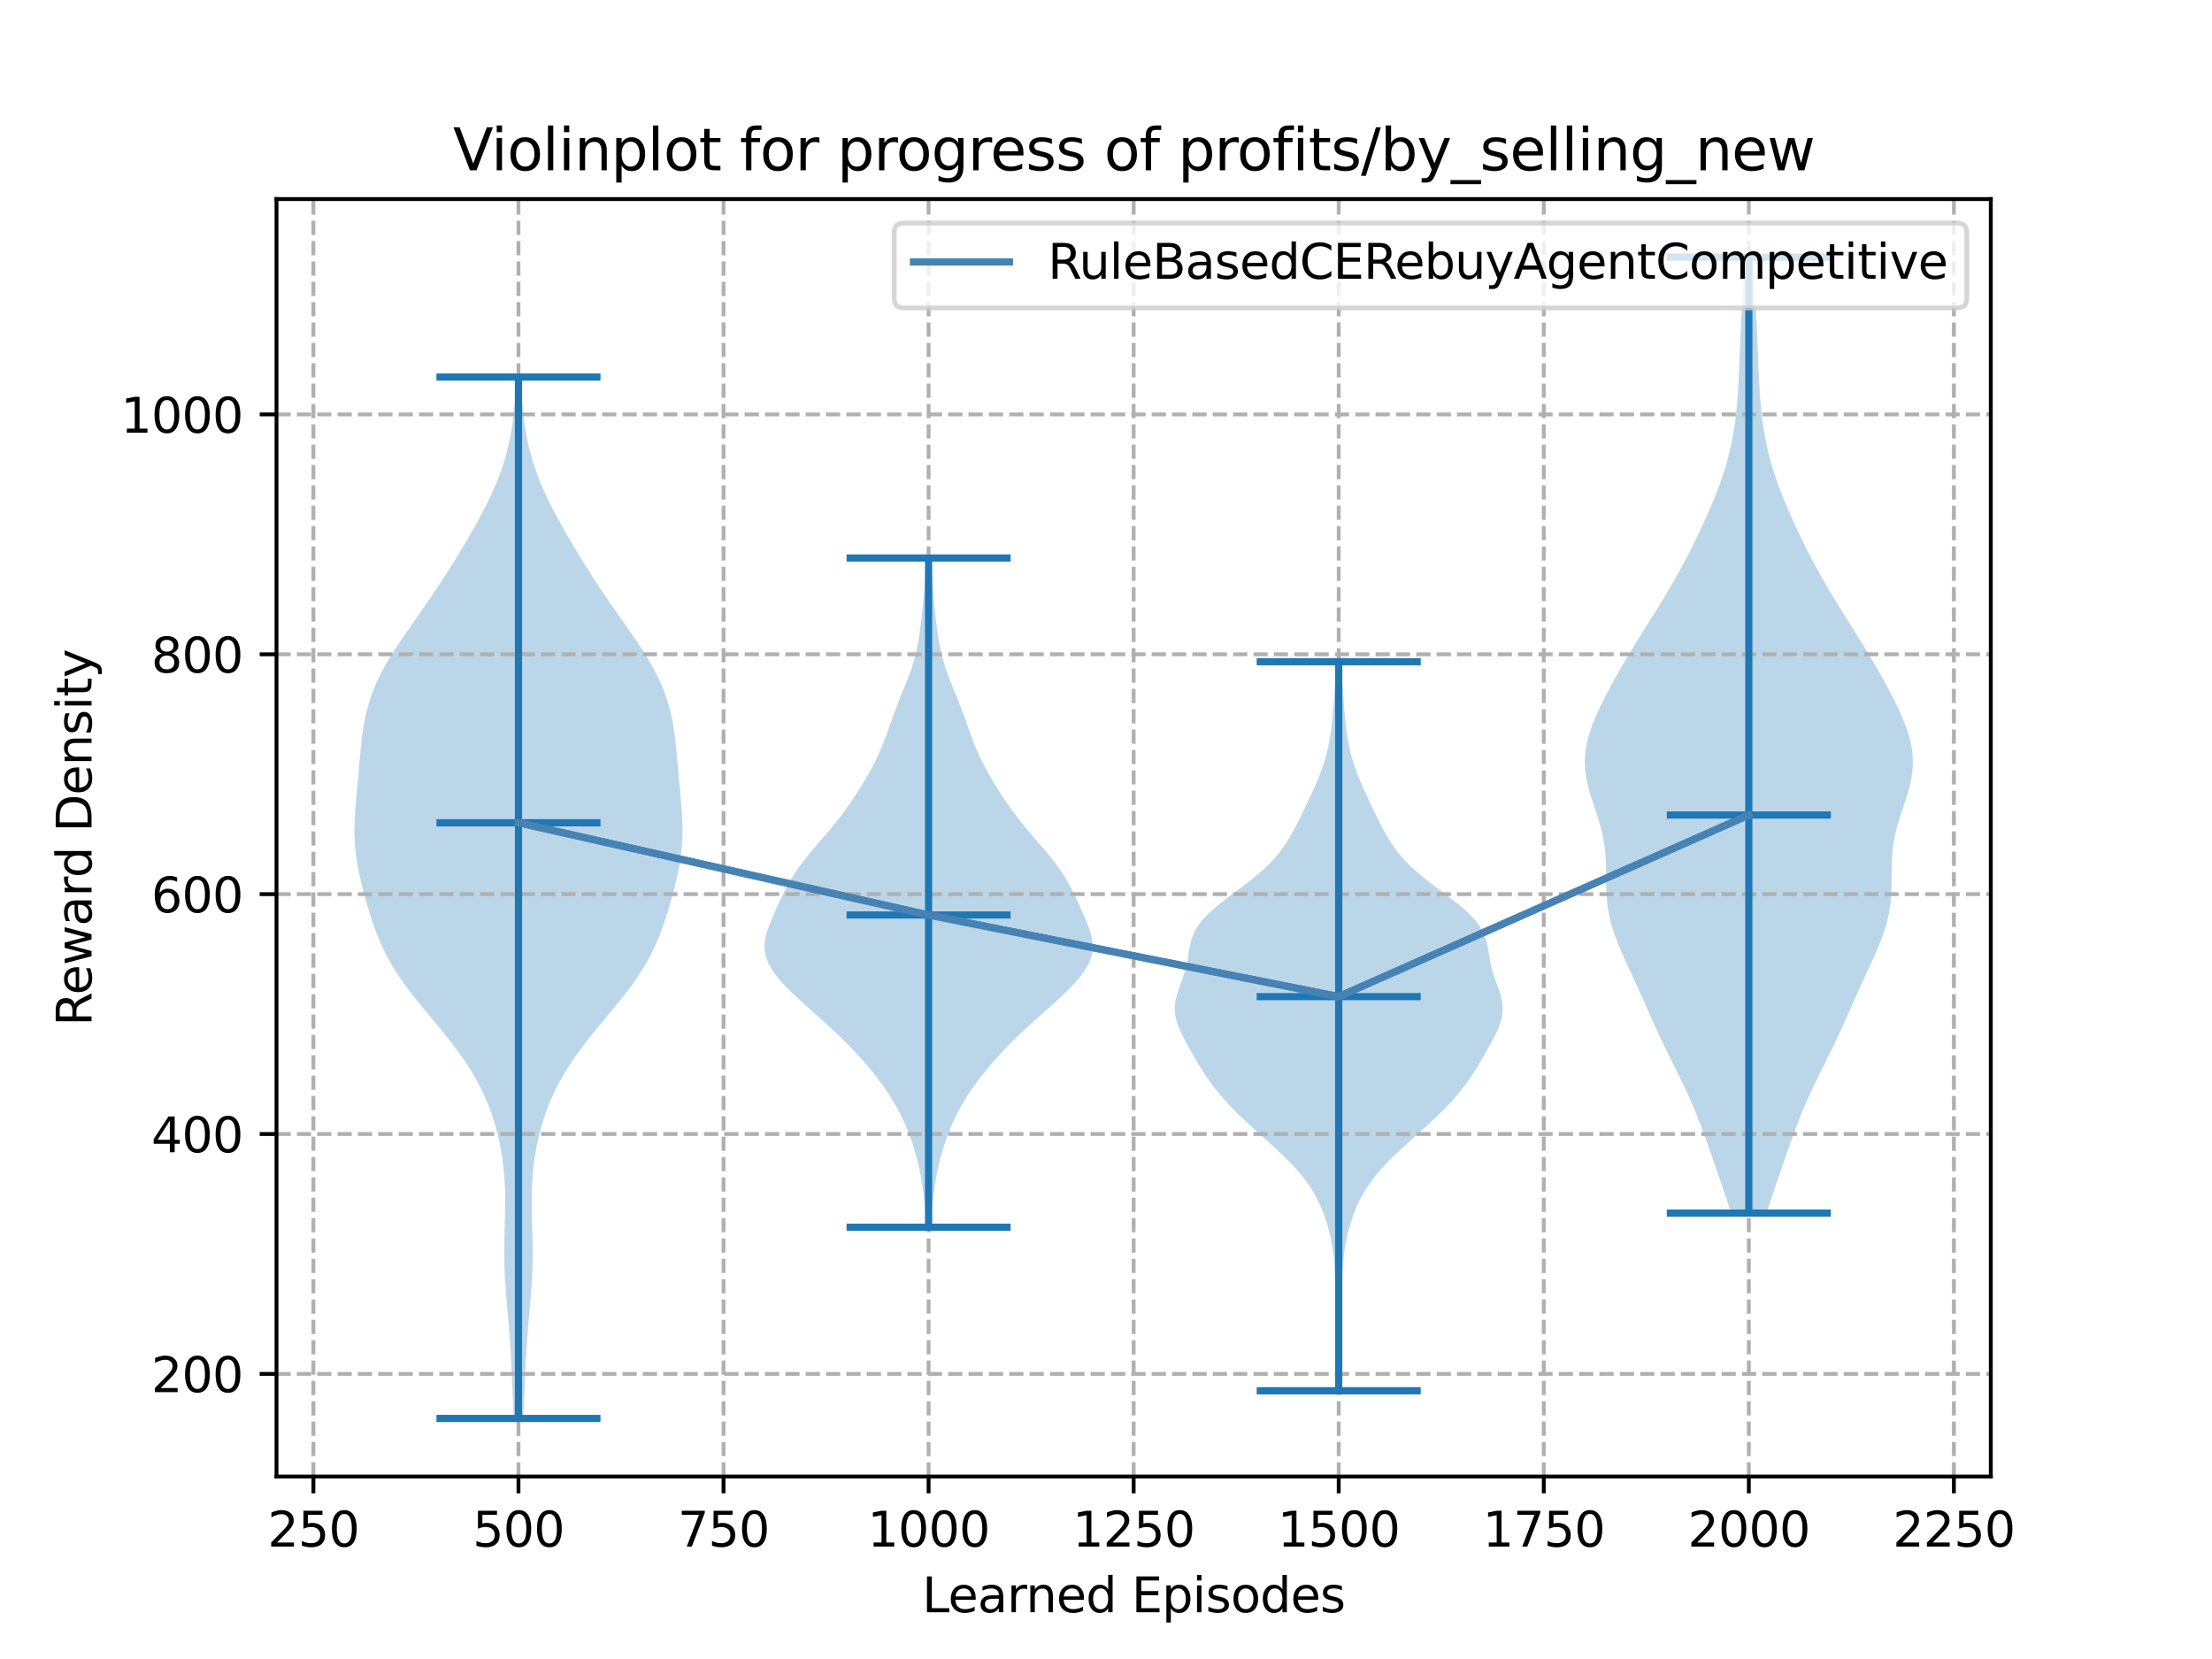 <?xml version="1.0" encoding="utf-8" standalone="no"?>
<!DOCTYPE svg PUBLIC "-//W3C//DTD SVG 1.1//EN"
  "http://www.w3.org/Graphics/SVG/1.1/DTD/svg11.dtd">
<svg xmlns:xlink="http://www.w3.org/1999/xlink" width="460.8pt" height="345.6pt" viewBox="0 0 460.8 345.6" xmlns="http://www.w3.org/2000/svg" version="1.1">
 <defs>
  <style type="text/css">*{stroke-linejoin: round; stroke-linecap: butt}</style>
 </defs>
 <g id="figure_1">
  <g id="patch_1">
   <path d="M 0 345.6 
L 460.8 345.6 
L 460.8 0 
L 0 0 
z
" style="fill: #ffffff"/>
  </g>
  <g id="axes_1">
   <g id="patch_2">
    <path d="M 57.6 307.584 
L 414.72 307.584 
L 414.72 41.472 
L 57.6 41.472 
z
" style="fill: #ffffff"/>
   </g>
   <g id="PolyCollection_1">
    <path d="M 108.986 295.488 
L 107.028 295.488 
L 106.919 293.297 
L 106.821 291.105 
L 106.729 288.914 
L 106.638 286.723 
L 106.538 284.531 
L 106.424 282.34 
L 106.288 280.149 
L 106.129 277.957 
L 105.949 275.766 
L 105.757 273.575 
L 105.564 271.383 
L 105.385 269.192 
L 105.233 267.001 
L 105.123 264.81 
L 105.061 262.618 
L 105.047 260.427 
L 105.074 258.236 
L 105.127 256.044 
L 105.188 253.853 
L 105.232 251.662 
L 105.238 249.47 
L 105.187 247.279 
L 105.063 245.088 
L 104.856 242.896 
L 104.56 240.705 
L 104.17 238.514 
L 103.682 236.322 
L 103.088 234.131 
L 102.381 231.94 
L 101.549 229.748 
L 100.581 227.557 
L 99.468 225.366 
L 98.203 223.174 
L 96.789 220.983 
L 95.235 218.792 
L 93.56 216.6 
L 91.796 214.409 
L 89.98 212.218 
L 88.159 210.027 
L 86.383 207.835 
L 84.697 205.644 
L 83.143 203.453 
L 81.747 201.261 
L 80.522 199.07 
L 79.461 196.879 
L 78.544 194.687 
L 77.743 192.496 
L 77.026 190.305 
L 76.371 188.113 
L 75.764 185.922 
L 75.209 183.731 
L 74.722 181.539 
L 74.326 179.348 
L 74.039 177.157 
L 73.876 174.965 
L 73.833 172.774 
L 73.894 170.583 
L 74.032 168.391 
L 74.216 166.2 
L 74.417 164.009 
L 74.618 161.817 
L 74.811 159.626 
L 75.004 157.435 
L 75.216 155.244 
L 75.473 153.052 
L 75.806 150.861 
L 76.247 148.67 
L 76.824 146.478 
L 77.556 144.287 
L 78.456 142.096 
L 79.524 139.904 
L 80.745 137.713 
L 82.098 135.522 
L 83.549 133.33 
L 85.063 131.139 
L 86.604 128.948 
L 88.141 126.756 
L 89.651 124.565 
L 91.123 122.374 
L 92.552 120.182 
L 93.942 117.991 
L 95.296 115.8 
L 96.618 113.608 
L 97.906 111.417 
L 99.154 109.226 
L 100.35 107.034 
L 101.479 104.843 
L 102.525 102.652 
L 103.475 100.461 
L 104.316 98.269 
L 105.044 96.078 
L 105.657 93.887 
L 106.16 91.695 
L 106.562 89.504 
L 106.874 87.313 
L 107.113 85.121 
L 107.293 82.93 
L 107.429 80.739 
L 107.533 78.547 
L 108.481 78.547 
L 108.481 78.547 
L 108.585 80.739 
L 108.721 82.93 
L 108.901 85.121 
L 109.139 87.313 
L 109.452 89.504 
L 109.854 91.695 
L 110.357 93.887 
L 110.97 96.078 
L 111.697 98.269 
L 112.539 100.461 
L 113.488 102.652 
L 114.535 104.843 
L 115.664 107.034 
L 116.86 109.226 
L 118.108 111.417 
L 119.396 113.608 
L 120.718 115.8 
L 122.072 117.991 
L 123.461 120.182 
L 124.891 122.374 
L 126.363 124.565 
L 127.873 126.756 
L 129.41 128.948 
L 130.951 131.139 
L 132.465 133.33 
L 133.916 135.522 
L 135.269 137.713 
L 136.49 139.904 
L 137.557 142.096 
L 138.457 144.287 
L 139.19 146.478 
L 139.766 148.67 
L 140.207 150.861 
L 140.541 153.052 
L 140.798 155.244 
L 141.009 157.435 
L 141.203 159.626 
L 141.396 161.817 
L 141.596 164.009 
L 141.798 166.2 
L 141.982 168.391 
L 142.12 170.583 
L 142.181 172.774 
L 142.138 174.965 
L 141.974 177.157 
L 141.688 179.348 
L 141.291 181.539 
L 140.804 183.731 
L 140.25 185.922 
L 139.643 188.113 
L 138.987 190.305 
L 138.271 192.496 
L 137.47 194.687 
L 136.553 196.879 
L 135.492 199.07 
L 134.266 201.261 
L 132.871 203.453 
L 131.317 205.644 
L 129.631 207.835 
L 127.854 210.027 
L 126.034 212.218 
L 124.218 214.409 
L 122.454 216.6 
L 120.779 218.792 
L 119.225 220.983 
L 117.811 223.174 
L 116.546 225.366 
L 115.433 227.557 
L 114.465 229.748 
L 113.633 231.94 
L 112.926 234.131 
L 112.332 236.322 
L 111.843 238.514 
L 111.453 240.705 
L 111.157 242.896 
L 110.951 245.088 
L 110.827 247.279 
L 110.775 249.47 
L 110.782 251.662 
L 110.826 253.853 
L 110.886 256.044 
L 110.94 258.236 
L 110.967 260.427 
L 110.953 262.618 
L 110.891 264.81 
L 110.78 267.001 
L 110.629 269.192 
L 110.45 271.383 
L 110.257 273.575 
L 110.064 275.766 
L 109.885 277.957 
L 109.726 280.149 
L 109.59 282.34 
L 109.475 284.531 
L 109.376 286.723 
L 109.285 288.914 
L 109.193 291.105 
L 109.094 293.297 
L 108.986 295.488 
z
" clip-path="url(#pa2651e7832)" style="fill: #1f77b4; fill-opacity: 0.3"/>
   </g>
   <g id="PolyCollection_2">
    <path d="M 193.881 255.651 
L 193.004 255.651 
L 192.917 254.243 
L 192.815 252.835 
L 192.694 251.427 
L 192.551 250.019 
L 192.383 248.61 
L 192.186 247.202 
L 191.958 245.794 
L 191.695 244.386 
L 191.396 242.978 
L 191.057 241.57 
L 190.675 240.162 
L 190.249 238.754 
L 189.776 237.346 
L 189.255 235.937 
L 188.681 234.529 
L 188.051 233.121 
L 187.357 231.713 
L 186.594 230.305 
L 185.759 228.897 
L 184.851 227.489 
L 183.872 226.081 
L 182.824 224.673 
L 181.714 223.264 
L 180.544 221.856 
L 179.314 220.448 
L 178.025 219.04 
L 176.672 217.632 
L 175.257 216.224 
L 173.782 214.816 
L 172.256 213.408 
L 170.695 212 
L 169.117 210.591 
L 167.547 209.183 
L 166.009 207.775 
L 164.536 206.367 
L 163.164 204.959 
L 161.934 203.551 
L 160.892 202.143 
L 160.082 200.735 
L 159.537 199.327 
L 159.269 197.918 
L 159.268 196.51 
L 159.497 195.102 
L 159.903 193.694 
L 160.427 192.286 
L 161.015 190.878 
L 161.633 189.47 
L 162.266 188.062 
L 162.92 186.654 
L 163.614 185.245 
L 164.374 183.837 
L 165.219 182.429 
L 166.16 181.021 
L 167.197 179.613 
L 168.315 178.205 
L 169.492 176.797 
L 170.698 175.389 
L 171.907 173.98 
L 173.092 172.572 
L 174.235 171.164 
L 175.327 169.756 
L 176.364 168.348 
L 177.35 166.94 
L 178.289 165.532 
L 179.188 164.124 
L 180.049 162.716 
L 180.871 161.307 
L 181.649 159.899 
L 182.375 158.491 
L 183.046 157.083 
L 183.66 155.675 
L 184.223 154.267 
L 184.746 152.859 
L 185.246 151.451 
L 185.74 150.043 
L 186.245 148.634 
L 186.772 147.226 
L 187.323 145.818 
L 187.893 144.41 
L 188.468 143.002 
L 189.03 141.594 
L 189.559 140.186 
L 190.039 138.778 
L 190.459 137.37 
L 190.816 135.961 
L 191.115 134.553 
L 191.366 133.145 
L 191.579 131.737 
L 191.767 130.329 
L 191.938 128.921 
L 192.096 127.513 
L 192.243 126.105 
L 192.377 124.697 
L 192.497 123.288 
L 192.604 121.88 
L 192.698 120.472 
L 192.783 119.064 
L 192.861 117.656 
L 192.935 116.248 
L 193.95 116.248 
L 193.95 116.248 
L 194.024 117.656 
L 194.102 119.064 
L 194.186 120.472 
L 194.281 121.88 
L 194.388 123.288 
L 194.508 124.697 
L 194.642 126.105 
L 194.788 127.513 
L 194.946 128.921 
L 195.117 130.329 
L 195.305 131.737 
L 195.519 133.145 
L 195.77 134.553 
L 196.069 135.961 
L 196.426 137.37 
L 196.846 138.778 
L 197.326 140.186 
L 197.855 141.594 
L 198.416 143.002 
L 198.992 144.41 
L 199.562 145.818 
L 200.113 147.226 
L 200.64 148.634 
L 201.145 150.043 
L 201.639 151.451 
L 202.139 152.859 
L 202.662 154.267 
L 203.224 155.675 
L 203.839 157.083 
L 204.509 158.491 
L 205.236 159.899 
L 206.014 161.307 
L 206.835 162.716 
L 207.696 164.124 
L 208.595 165.532 
L 209.535 166.94 
L 210.52 168.348 
L 211.557 169.756 
L 212.649 171.164 
L 213.793 172.572 
L 214.978 173.98 
L 216.186 175.389 
L 217.393 176.797 
L 218.569 178.205 
L 219.687 179.613 
L 220.724 181.021 
L 221.666 182.429 
L 222.511 183.837 
L 223.27 185.245 
L 223.965 186.654 
L 224.619 188.062 
L 225.252 189.47 
L 225.869 190.878 
L 226.458 192.286 
L 226.981 193.694 
L 227.387 195.102 
L 227.616 196.51 
L 227.615 197.918 
L 227.348 199.327 
L 226.803 200.735 
L 225.993 202.143 
L 224.951 203.551 
L 223.721 204.959 
L 222.348 206.367 
L 220.875 207.775 
L 219.338 209.183 
L 217.767 210.591 
L 216.19 212 
L 214.628 213.408 
L 213.103 214.816 
L 211.628 216.224 
L 210.212 217.632 
L 208.86 219.04 
L 207.57 220.448 
L 206.341 221.856 
L 205.171 223.264 
L 204.06 224.673 
L 203.013 226.081 
L 202.033 227.489 
L 201.125 228.897 
L 200.29 230.305 
L 199.528 231.713 
L 198.834 233.121 
L 198.203 234.529 
L 197.63 235.937 
L 197.108 237.346 
L 196.636 238.754 
L 196.21 240.162 
L 195.828 241.57 
L 195.489 242.978 
L 195.189 244.386 
L 194.927 245.794 
L 194.699 247.202 
L 194.502 248.61 
L 194.334 250.019 
L 194.19 251.427 
L 194.069 252.835 
L 193.967 254.243 
L 193.881 255.651 
z
" clip-path="url(#pa2651e7832)" style="fill: #1f77b4; fill-opacity: 0.3"/>
   </g>
   <g id="PolyCollection_3">
    <path d="M 279.13 289.721 
L 278.625 289.721 
L 278.63 288.187 
L 278.646 286.653 
L 278.667 285.119 
L 278.686 283.585 
L 278.696 282.051 
L 278.688 280.517 
L 278.66 278.983 
L 278.611 277.449 
L 278.544 275.915 
L 278.467 274.38 
L 278.388 272.846 
L 278.315 271.312 
L 278.251 269.778 
L 278.196 268.244 
L 278.142 266.71 
L 278.077 265.176 
L 277.985 263.642 
L 277.854 262.108 
L 277.67 260.574 
L 277.425 259.04 
L 277.115 257.506 
L 276.738 255.971 
L 276.289 254.437 
L 275.762 252.903 
L 275.147 251.369 
L 274.426 249.835 
L 273.581 248.301 
L 272.596 246.767 
L 271.458 245.233 
L 270.17 243.699 
L 268.742 242.165 
L 267.197 240.631 
L 265.565 239.097 
L 263.879 237.562 
L 262.173 236.028 
L 260.481 234.494 
L 258.835 232.96 
L 257.262 231.426 
L 255.782 229.892 
L 254.411 228.358 
L 253.153 226.824 
L 252.004 225.29 
L 250.953 223.756 
L 249.98 222.222 
L 249.063 220.688 
L 248.181 219.153 
L 247.324 217.619 
L 246.507 216.085 
L 245.771 214.551 
L 245.182 213.017 
L 244.809 211.483 
L 244.704 209.949 
L 244.875 208.415 
L 245.277 206.881 
L 245.817 205.347 
L 246.381 203.813 
L 246.874 202.279 
L 247.246 200.744 
L 247.512 199.21 
L 247.749 197.676 
L 248.068 196.142 
L 248.589 194.608 
L 249.406 193.074 
L 250.564 191.54 
L 252.057 190.006 
L 253.83 188.472 
L 255.793 186.938 
L 257.843 185.404 
L 259.874 183.87 
L 261.797 182.335 
L 263.547 180.801 
L 265.089 179.267 
L 266.417 177.733 
L 267.552 176.199 
L 268.533 174.665 
L 269.404 173.131 
L 270.207 171.597 
L 270.974 170.063 
L 271.722 168.529 
L 272.457 166.995 
L 273.176 165.461 
L 273.87 163.926 
L 274.528 162.392 
L 275.135 160.858 
L 275.679 159.324 
L 276.15 157.79 
L 276.546 156.256 
L 276.868 154.722 
L 277.125 153.188 
L 277.331 151.654 
L 277.499 150.12 
L 277.642 148.586 
L 277.77 147.052 
L 277.888 145.517 
L 278 143.983 
L 278.107 142.449 
L 278.208 140.915 
L 278.304 139.381 
L 278.395 137.847 
L 279.36 137.847 
L 279.36 137.847 
L 279.451 139.381 
L 279.547 140.915 
L 279.649 142.449 
L 279.755 143.983 
L 279.867 145.517 
L 279.986 147.052 
L 280.113 148.586 
L 280.256 150.12 
L 280.424 151.654 
L 280.63 153.188 
L 280.888 154.722 
L 281.21 156.256 
L 281.605 157.79 
L 282.077 159.324 
L 282.621 160.858 
L 283.228 162.392 
L 283.885 163.926 
L 284.579 165.461 
L 285.298 166.995 
L 286.033 168.529 
L 286.781 170.063 
L 287.548 171.597 
L 288.351 173.131 
L 289.223 174.665 
L 290.203 176.199 
L 291.339 177.733 
L 292.667 179.267 
L 294.209 180.801 
L 295.959 182.335 
L 297.882 183.87 
L 299.913 185.404 
L 301.962 186.938 
L 303.926 188.472 
L 305.699 190.006 
L 307.192 191.54 
L 308.35 193.074 
L 309.166 194.608 
L 309.687 196.142 
L 310.007 197.676 
L 310.243 199.21 
L 310.509 200.744 
L 310.881 202.279 
L 311.374 203.813 
L 311.939 205.347 
L 312.479 206.881 
L 312.88 208.415 
L 313.052 209.949 
L 312.947 211.483 
L 312.574 213.017 
L 311.984 214.551 
L 311.248 216.085 
L 310.431 217.619 
L 309.575 219.153 
L 308.692 220.688 
L 307.775 222.222 
L 306.803 223.756 
L 305.752 225.29 
L 304.603 226.824 
L 303.344 228.358 
L 301.973 229.892 
L 300.494 231.426 
L 298.92 232.96 
L 297.274 234.494 
L 295.582 236.028 
L 293.877 237.562 
L 292.19 239.097 
L 290.558 240.631 
L 289.013 242.165 
L 287.585 243.699 
L 286.297 245.233 
L 285.16 246.767 
L 284.174 248.301 
L 283.329 249.835 
L 282.609 251.369 
L 281.993 252.903 
L 281.466 254.437 
L 281.018 255.971 
L 280.64 257.506 
L 280.33 259.04 
L 280.086 260.574 
L 279.902 262.108 
L 279.77 263.642 
L 279.679 265.176 
L 279.613 266.71 
L 279.559 268.244 
L 279.504 269.778 
L 279.441 271.312 
L 279.367 272.846 
L 279.288 274.38 
L 279.211 275.915 
L 279.145 277.449 
L 279.095 278.983 
L 279.067 280.517 
L 279.06 282.051 
L 279.069 283.585 
L 279.088 285.119 
L 279.11 286.653 
L 279.126 288.187 
L 279.13 289.721 
z
" clip-path="url(#pa2651e7832)" style="fill: #1f77b4; fill-opacity: 0.3"/>
   </g>
   <g id="PolyCollection_4">
    <path d="M 368.004 252.714 
L 360.622 252.714 
L 359.976 250.703 
L 359.305 248.691 
L 358.618 246.68 
L 357.924 244.668 
L 357.229 242.656 
L 356.533 240.645 
L 355.83 238.633 
L 355.112 236.622 
L 354.369 234.61 
L 353.588 232.598 
L 352.76 230.587 
L 351.881 228.575 
L 350.953 226.564 
L 349.985 224.552 
L 348.991 222.541 
L 347.989 220.529 
L 346.997 218.517 
L 346.027 216.506 
L 345.087 214.494 
L 344.175 212.483 
L 343.281 210.471 
L 342.392 208.46 
L 341.495 206.448 
L 340.582 204.436 
L 339.653 202.425 
L 338.724 200.413 
L 337.819 198.402 
L 336.973 196.39 
L 336.225 194.378 
L 335.606 192.367 
L 335.14 190.355 
L 334.83 188.344 
L 334.66 186.332 
L 334.594 184.321 
L 334.579 182.309 
L 334.557 180.297 
L 334.467 178.286 
L 334.265 176.274 
L 333.922 174.263 
L 333.439 172.251 
L 332.84 170.24 
L 332.175 168.228 
L 331.51 166.216 
L 330.915 164.205 
L 330.457 162.193 
L 330.187 160.182 
L 330.139 158.17 
L 330.32 156.158 
L 330.72 154.147 
L 331.312 152.135 
L 332.061 150.124 
L 332.931 148.112 
L 333.893 146.101 
L 334.921 144.089 
L 336.002 142.077 
L 337.127 140.066 
L 338.29 138.054 
L 339.489 136.043 
L 340.717 134.031 
L 341.968 132.02 
L 343.232 130.008 
L 344.495 127.996 
L 345.745 125.985 
L 346.97 123.973 
L 348.161 121.962 
L 349.311 119.95 
L 350.418 117.939 
L 351.483 115.927 
L 352.508 113.915 
L 353.498 111.904 
L 354.453 109.892 
L 355.375 107.881 
L 356.258 105.869 
L 357.098 103.857 
L 357.886 101.846 
L 358.613 99.834 
L 359.272 97.823 
L 359.858 95.811 
L 360.368 93.8 
L 360.802 91.788 
L 361.164 89.776 
L 361.461 87.765 
L 361.699 85.753 
L 361.889 83.742 
L 362.038 81.73 
L 362.157 79.719 
L 362.254 77.707 
L 362.338 75.695 
L 362.418 73.684 
L 362.499 71.672 
L 362.586 69.661 
L 362.682 67.649 
L 362.788 65.637 
L 362.905 63.626 
L 363.03 61.614 
L 363.16 59.603 
L 363.291 57.591 
L 363.421 55.58 
L 363.547 53.568 
L 365.079 53.568 
L 365.079 53.568 
L 365.205 55.58 
L 365.335 57.591 
L 365.467 59.603 
L 365.596 61.614 
L 365.721 63.626 
L 365.838 65.637 
L 365.944 67.649 
L 366.041 69.661 
L 366.128 71.672 
L 366.208 73.684 
L 366.288 75.695 
L 366.372 77.707 
L 366.47 79.719 
L 366.588 81.73 
L 366.738 83.742 
L 366.927 85.753 
L 367.165 87.765 
L 367.462 89.776 
L 367.824 91.788 
L 368.259 93.8 
L 368.768 95.811 
L 369.354 97.823 
L 370.013 99.834 
L 370.741 101.846 
L 371.528 103.857 
L 372.368 105.869 
L 373.252 107.881 
L 374.173 109.892 
L 375.129 111.904 
L 376.118 113.915 
L 377.144 115.927 
L 378.208 117.939 
L 379.315 119.95 
L 380.465 121.962 
L 381.656 123.973 
L 382.881 125.985 
L 384.131 127.996 
L 385.395 130.008 
L 386.658 132.02 
L 387.909 134.031 
L 389.138 136.043 
L 390.336 138.054 
L 391.499 140.066 
L 392.624 142.077 
L 393.705 144.089 
L 394.734 146.101 
L 395.695 148.112 
L 396.565 150.124 
L 397.314 152.135 
L 397.906 154.147 
L 398.306 156.158 
L 398.487 158.17 
L 398.439 160.182 
L 398.17 162.193 
L 397.711 164.205 
L 397.116 166.216 
L 396.451 168.228 
L 395.786 170.24 
L 395.188 172.251 
L 394.704 174.263 
L 394.362 176.274 
L 394.159 178.286 
L 394.07 180.297 
L 394.047 182.309 
L 394.032 184.321 
L 393.966 186.332 
L 393.796 188.344 
L 393.486 190.355 
L 393.02 192.367 
L 392.402 194.378 
L 391.653 196.39 
L 390.807 198.402 
L 389.902 200.413 
L 388.973 202.425 
L 388.044 204.436 
L 387.131 206.448 
L 386.234 208.46 
L 385.345 210.471 
L 384.451 212.483 
L 383.539 214.494 
L 382.599 216.506 
L 381.629 218.517 
L 380.637 220.529 
L 379.635 222.541 
L 378.641 224.552 
L 377.673 226.564 
L 376.745 228.575 
L 375.866 230.587 
L 375.038 232.598 
L 374.257 234.61 
L 373.514 236.622 
L 372.796 238.633 
L 372.094 240.645 
L 371.397 242.656 
L 370.702 244.668 
L 370.008 246.68 
L 369.322 248.691 
L 368.65 250.703 
L 368.004 252.714 
z
" clip-path="url(#pa2651e7832)" style="fill: #1f77b4; fill-opacity: 0.3"/>
   </g>
   <g id="matplotlib.axis_1">
    <g id="xtick_1">
     <g id="line2d_1">
      <path d="M 65.289 307.584 
L 65.289 41.472 
" clip-path="url(#pa2651e7832)" style="fill: none; stroke-dasharray: 2.96,1.28; stroke-dashoffset: 0; stroke: #b0b0b0; stroke-width: 0.8"/>
     </g>
     <g id="line2d_2">
      <defs>
       <path id="mc416ee73b7" d="M 0 0 
L 0 3.5 
" style="stroke: #000000; stroke-width: 0.8"/>
      </defs>
      <g>
       <use xlink:href="#mc416ee73b7" x="65.289" y="307.584" style="stroke: #000000; stroke-width: 0.8"/>
      </g>
     </g>
     <g id="text_1">
      <!-- 250 -->
      <g transform="translate(55.745 322.182)scale(0.1 -0.1)">
       <defs>
        <path id="DejaVuSans-32" d="M 1228 531 
L 3431 531 
L 3431 0 
L 469 0 
L 469 531 
Q 828 903 1448 1529 
Q 2069 2156 2228 2338 
Q 2531 2678 2651 2914 
Q 2772 3150 2772 3378 
Q 2772 3750 2511 3984 
Q 2250 4219 1831 4219 
Q 1534 4219 1204 4116 
Q 875 4013 500 3803 
L 500 4441 
Q 881 4594 1212 4672 
Q 1544 4750 1819 4750 
Q 2544 4750 2975 4387 
Q 3406 4025 3406 3419 
Q 3406 3131 3298 2873 
Q 3191 2616 2906 2266 
Q 2828 2175 2409 1742 
Q 1991 1309 1228 531 
z
" transform="scale(0.016)"/>
        <path id="DejaVuSans-35" d="M 691 4666 
L 3169 4666 
L 3169 4134 
L 1269 4134 
L 1269 2991 
Q 1406 3038 1543 3061 
Q 1681 3084 1819 3084 
Q 2600 3084 3056 2656 
Q 3513 2228 3513 1497 
Q 3513 744 3044 326 
Q 2575 -91 1722 -91 
Q 1428 -91 1123 -41 
Q 819 9 494 109 
L 494 744 
Q 775 591 1075 516 
Q 1375 441 1709 441 
Q 2250 441 2565 725 
Q 2881 1009 2881 1497 
Q 2881 1984 2565 2268 
Q 2250 2553 1709 2553 
Q 1456 2553 1204 2497 
Q 953 2441 691 2322 
L 691 4666 
z
" transform="scale(0.016)"/>
        <path id="DejaVuSans-30" d="M 2034 4250 
Q 1547 4250 1301 3770 
Q 1056 3291 1056 2328 
Q 1056 1369 1301 889 
Q 1547 409 2034 409 
Q 2525 409 2770 889 
Q 3016 1369 3016 2328 
Q 3016 3291 2770 3770 
Q 2525 4250 2034 4250 
z
M 2034 4750 
Q 2819 4750 3233 4129 
Q 3647 3509 3647 2328 
Q 3647 1150 3233 529 
Q 2819 -91 2034 -91 
Q 1250 -91 836 529 
Q 422 1150 422 2328 
Q 422 3509 836 4129 
Q 1250 4750 2034 4750 
z
" transform="scale(0.016)"/>
       </defs>
       <use xlink:href="#DejaVuSans-32"/>
       <use xlink:href="#DejaVuSans-35" x="63.623"/>
       <use xlink:href="#DejaVuSans-30" x="127.246"/>
      </g>
     </g>
    </g>
    <g id="xtick_2">
     <g id="line2d_3">
      <path d="M 108.007 307.584 
L 108.007 41.472 
" clip-path="url(#pa2651e7832)" style="fill: none; stroke-dasharray: 2.96,1.28; stroke-dashoffset: 0; stroke: #b0b0b0; stroke-width: 0.8"/>
     </g>
     <g id="line2d_4">
      <g>
       <use xlink:href="#mc416ee73b7" x="108.007" y="307.584" style="stroke: #000000; stroke-width: 0.8"/>
      </g>
     </g>
     <g id="text_2">
      <!-- 500 -->
      <g transform="translate(98.463 322.182)scale(0.1 -0.1)">
       <use xlink:href="#DejaVuSans-35"/>
       <use xlink:href="#DejaVuSans-30" x="63.623"/>
       <use xlink:href="#DejaVuSans-30" x="127.246"/>
      </g>
     </g>
    </g>
    <g id="xtick_3">
     <g id="line2d_5">
      <path d="M 150.725 307.584 
L 150.725 41.472 
" clip-path="url(#pa2651e7832)" style="fill: none; stroke-dasharray: 2.96,1.28; stroke-dashoffset: 0; stroke: #b0b0b0; stroke-width: 0.8"/>
     </g>
     <g id="line2d_6">
      <g>
       <use xlink:href="#mc416ee73b7" x="150.725" y="307.584" style="stroke: #000000; stroke-width: 0.8"/>
      </g>
     </g>
     <g id="text_3">
      <!-- 750 -->
      <g transform="translate(141.181 322.182)scale(0.1 -0.1)">
       <defs>
        <path id="DejaVuSans-37" d="M 525 4666 
L 3525 4666 
L 3525 4397 
L 1831 0 
L 1172 0 
L 2766 4134 
L 525 4134 
L 525 4666 
z
" transform="scale(0.016)"/>
       </defs>
       <use xlink:href="#DejaVuSans-37"/>
       <use xlink:href="#DejaVuSans-35" x="63.623"/>
       <use xlink:href="#DejaVuSans-30" x="127.246"/>
      </g>
     </g>
    </g>
    <g id="xtick_4">
     <g id="line2d_7">
      <path d="M 193.442 307.584 
L 193.442 41.472 
" clip-path="url(#pa2651e7832)" style="fill: none; stroke-dasharray: 2.96,1.28; stroke-dashoffset: 0; stroke: #b0b0b0; stroke-width: 0.8"/>
     </g>
     <g id="line2d_8">
      <g>
       <use xlink:href="#mc416ee73b7" x="193.442" y="307.584" style="stroke: #000000; stroke-width: 0.8"/>
      </g>
     </g>
     <g id="text_4">
      <!-- 1000 -->
      <g transform="translate(180.717 322.182)scale(0.1 -0.1)">
       <defs>
        <path id="DejaVuSans-31" d="M 794 531 
L 1825 531 
L 1825 4091 
L 703 3866 
L 703 4441 
L 1819 4666 
L 2450 4666 
L 2450 531 
L 3481 531 
L 3481 0 
L 794 0 
L 794 531 
z
" transform="scale(0.016)"/>
       </defs>
       <use xlink:href="#DejaVuSans-31"/>
       <use xlink:href="#DejaVuSans-30" x="63.623"/>
       <use xlink:href="#DejaVuSans-30" x="127.246"/>
       <use xlink:href="#DejaVuSans-30" x="190.869"/>
      </g>
     </g>
    </g>
    <g id="xtick_5">
     <g id="line2d_9">
      <path d="M 236.16 307.584 
L 236.16 41.472 
" clip-path="url(#pa2651e7832)" style="fill: none; stroke-dasharray: 2.96,1.28; stroke-dashoffset: 0; stroke: #b0b0b0; stroke-width: 0.8"/>
     </g>
     <g id="line2d_10">
      <g>
       <use xlink:href="#mc416ee73b7" x="236.16" y="307.584" style="stroke: #000000; stroke-width: 0.8"/>
      </g>
     </g>
     <g id="text_5">
      <!-- 1250 -->
      <g transform="translate(223.435 322.182)scale(0.1 -0.1)">
       <use xlink:href="#DejaVuSans-31"/>
       <use xlink:href="#DejaVuSans-32" x="63.623"/>
       <use xlink:href="#DejaVuSans-35" x="127.246"/>
       <use xlink:href="#DejaVuSans-30" x="190.869"/>
      </g>
     </g>
    </g>
    <g id="xtick_6">
     <g id="line2d_11">
      <path d="M 278.878 307.584 
L 278.878 41.472 
" clip-path="url(#pa2651e7832)" style="fill: none; stroke-dasharray: 2.96,1.28; stroke-dashoffset: 0; stroke: #b0b0b0; stroke-width: 0.8"/>
     </g>
     <g id="line2d_12">
      <g>
       <use xlink:href="#mc416ee73b7" x="278.878" y="307.584" style="stroke: #000000; stroke-width: 0.8"/>
      </g>
     </g>
     <g id="text_6">
      <!-- 1500 -->
      <g transform="translate(266.153 322.182)scale(0.1 -0.1)">
       <use xlink:href="#DejaVuSans-31"/>
       <use xlink:href="#DejaVuSans-35" x="63.623"/>
       <use xlink:href="#DejaVuSans-30" x="127.246"/>
       <use xlink:href="#DejaVuSans-30" x="190.869"/>
      </g>
     </g>
    </g>
    <g id="xtick_7">
     <g id="line2d_13">
      <path d="M 321.595 307.584 
L 321.595 41.472 
" clip-path="url(#pa2651e7832)" style="fill: none; stroke-dasharray: 2.96,1.28; stroke-dashoffset: 0; stroke: #b0b0b0; stroke-width: 0.8"/>
     </g>
     <g id="line2d_14">
      <g>
       <use xlink:href="#mc416ee73b7" x="321.595" y="307.584" style="stroke: #000000; stroke-width: 0.8"/>
      </g>
     </g>
     <g id="text_7">
      <!-- 1750 -->
      <g transform="translate(308.87 322.182)scale(0.1 -0.1)">
       <use xlink:href="#DejaVuSans-31"/>
       <use xlink:href="#DejaVuSans-37" x="63.623"/>
       <use xlink:href="#DejaVuSans-35" x="127.246"/>
       <use xlink:href="#DejaVuSans-30" x="190.869"/>
      </g>
     </g>
    </g>
    <g id="xtick_8">
     <g id="line2d_15">
      <path d="M 364.313 307.584 
L 364.313 41.472 
" clip-path="url(#pa2651e7832)" style="fill: none; stroke-dasharray: 2.96,1.28; stroke-dashoffset: 0; stroke: #b0b0b0; stroke-width: 0.8"/>
     </g>
     <g id="line2d_16">
      <g>
       <use xlink:href="#mc416ee73b7" x="364.313" y="307.584" style="stroke: #000000; stroke-width: 0.8"/>
      </g>
     </g>
     <g id="text_8">
      <!-- 2000 -->
      <g transform="translate(351.588 322.182)scale(0.1 -0.1)">
       <use xlink:href="#DejaVuSans-32"/>
       <use xlink:href="#DejaVuSans-30" x="63.623"/>
       <use xlink:href="#DejaVuSans-30" x="127.246"/>
       <use xlink:href="#DejaVuSans-30" x="190.869"/>
      </g>
     </g>
    </g>
    <g id="xtick_9">
     <g id="line2d_17">
      <path d="M 407.031 307.584 
L 407.031 41.472 
" clip-path="url(#pa2651e7832)" style="fill: none; stroke-dasharray: 2.96,1.28; stroke-dashoffset: 0; stroke: #b0b0b0; stroke-width: 0.8"/>
     </g>
     <g id="line2d_18">
      <g>
       <use xlink:href="#mc416ee73b7" x="407.031" y="307.584" style="stroke: #000000; stroke-width: 0.8"/>
      </g>
     </g>
     <g id="text_9">
      <!-- 2250 -->
      <g transform="translate(394.306 322.182)scale(0.1 -0.1)">
       <use xlink:href="#DejaVuSans-32"/>
       <use xlink:href="#DejaVuSans-32" x="63.623"/>
       <use xlink:href="#DejaVuSans-35" x="127.246"/>
       <use xlink:href="#DejaVuSans-30" x="190.869"/>
      </g>
     </g>
    </g>
    <g id="text_10">
     <!-- Learned Episodes -->
     <g transform="translate(192.102 335.861)scale(0.1 -0.1)">
      <defs>
       <path id="DejaVuSans-4c" d="M 628 4666 
L 1259 4666 
L 1259 531 
L 3531 531 
L 3531 0 
L 628 0 
L 628 4666 
z
" transform="scale(0.016)"/>
       <path id="DejaVuSans-65" d="M 3597 1894 
L 3597 1613 
L 953 1613 
Q 991 1019 1311 708 
Q 1631 397 2203 397 
Q 2534 397 2845 478 
Q 3156 559 3463 722 
L 3463 178 
Q 3153 47 2828 -22 
Q 2503 -91 2169 -91 
Q 1331 -91 842 396 
Q 353 884 353 1716 
Q 353 2575 817 3079 
Q 1281 3584 2069 3584 
Q 2775 3584 3186 3129 
Q 3597 2675 3597 1894 
z
M 3022 2063 
Q 3016 2534 2758 2815 
Q 2500 3097 2075 3097 
Q 1594 3097 1305 2825 
Q 1016 2553 972 2059 
L 3022 2063 
z
" transform="scale(0.016)"/>
       <path id="DejaVuSans-61" d="M 2194 1759 
Q 1497 1759 1228 1600 
Q 959 1441 959 1056 
Q 959 750 1161 570 
Q 1363 391 1709 391 
Q 2188 391 2477 730 
Q 2766 1069 2766 1631 
L 2766 1759 
L 2194 1759 
z
M 3341 1997 
L 3341 0 
L 2766 0 
L 2766 531 
Q 2569 213 2275 61 
Q 1981 -91 1556 -91 
Q 1019 -91 701 211 
Q 384 513 384 1019 
Q 384 1609 779 1909 
Q 1175 2209 1959 2209 
L 2766 2209 
L 2766 2266 
Q 2766 2663 2505 2880 
Q 2244 3097 1772 3097 
Q 1472 3097 1187 3025 
Q 903 2953 641 2809 
L 641 3341 
Q 956 3463 1253 3523 
Q 1550 3584 1831 3584 
Q 2591 3584 2966 3190 
Q 3341 2797 3341 1997 
z
" transform="scale(0.016)"/>
       <path id="DejaVuSans-72" d="M 2631 2963 
Q 2534 3019 2420 3045 
Q 2306 3072 2169 3072 
Q 1681 3072 1420 2755 
Q 1159 2438 1159 1844 
L 1159 0 
L 581 0 
L 581 3500 
L 1159 3500 
L 1159 2956 
Q 1341 3275 1631 3429 
Q 1922 3584 2338 3584 
Q 2397 3584 2469 3576 
Q 2541 3569 2628 3553 
L 2631 2963 
z
" transform="scale(0.016)"/>
       <path id="DejaVuSans-6e" d="M 3513 2113 
L 3513 0 
L 2938 0 
L 2938 2094 
Q 2938 2591 2744 2837 
Q 2550 3084 2163 3084 
Q 1697 3084 1428 2787 
Q 1159 2491 1159 1978 
L 1159 0 
L 581 0 
L 581 3500 
L 1159 3500 
L 1159 2956 
Q 1366 3272 1645 3428 
Q 1925 3584 2291 3584 
Q 2894 3584 3203 3211 
Q 3513 2838 3513 2113 
z
" transform="scale(0.016)"/>
       <path id="DejaVuSans-64" d="M 2906 2969 
L 2906 4863 
L 3481 4863 
L 3481 0 
L 2906 0 
L 2906 525 
Q 2725 213 2448 61 
Q 2172 -91 1784 -91 
Q 1150 -91 751 415 
Q 353 922 353 1747 
Q 353 2572 751 3078 
Q 1150 3584 1784 3584 
Q 2172 3584 2448 3432 
Q 2725 3281 2906 2969 
z
M 947 1747 
Q 947 1113 1208 752 
Q 1469 391 1925 391 
Q 2381 391 2643 752 
Q 2906 1113 2906 1747 
Q 2906 2381 2643 2742 
Q 2381 3103 1925 3103 
Q 1469 3103 1208 2742 
Q 947 2381 947 1747 
z
" transform="scale(0.016)"/>
       <path id="DejaVuSans-20" transform="scale(0.016)"/>
       <path id="DejaVuSans-45" d="M 628 4666 
L 3578 4666 
L 3578 4134 
L 1259 4134 
L 1259 2753 
L 3481 2753 
L 3481 2222 
L 1259 2222 
L 1259 531 
L 3634 531 
L 3634 0 
L 628 0 
L 628 4666 
z
" transform="scale(0.016)"/>
       <path id="DejaVuSans-70" d="M 1159 525 
L 1159 -1331 
L 581 -1331 
L 581 3500 
L 1159 3500 
L 1159 2969 
Q 1341 3281 1617 3432 
Q 1894 3584 2278 3584 
Q 2916 3584 3314 3078 
Q 3713 2572 3713 1747 
Q 3713 922 3314 415 
Q 2916 -91 2278 -91 
Q 1894 -91 1617 61 
Q 1341 213 1159 525 
z
M 3116 1747 
Q 3116 2381 2855 2742 
Q 2594 3103 2138 3103 
Q 1681 3103 1420 2742 
Q 1159 2381 1159 1747 
Q 1159 1113 1420 752 
Q 1681 391 2138 391 
Q 2594 391 2855 752 
Q 3116 1113 3116 1747 
z
" transform="scale(0.016)"/>
       <path id="DejaVuSans-69" d="M 603 3500 
L 1178 3500 
L 1178 0 
L 603 0 
L 603 3500 
z
M 603 4863 
L 1178 4863 
L 1178 4134 
L 603 4134 
L 603 4863 
z
" transform="scale(0.016)"/>
       <path id="DejaVuSans-73" d="M 2834 3397 
L 2834 2853 
Q 2591 2978 2328 3040 
Q 2066 3103 1784 3103 
Q 1356 3103 1142 2972 
Q 928 2841 928 2578 
Q 928 2378 1081 2264 
Q 1234 2150 1697 2047 
L 1894 2003 
Q 2506 1872 2764 1633 
Q 3022 1394 3022 966 
Q 3022 478 2636 193 
Q 2250 -91 1575 -91 
Q 1294 -91 989 -36 
Q 684 19 347 128 
L 347 722 
Q 666 556 975 473 
Q 1284 391 1588 391 
Q 1994 391 2212 530 
Q 2431 669 2431 922 
Q 2431 1156 2273 1281 
Q 2116 1406 1581 1522 
L 1381 1569 
Q 847 1681 609 1914 
Q 372 2147 372 2553 
Q 372 3047 722 3315 
Q 1072 3584 1716 3584 
Q 2034 3584 2315 3537 
Q 2597 3491 2834 3397 
z
" transform="scale(0.016)"/>
       <path id="DejaVuSans-6f" d="M 1959 3097 
Q 1497 3097 1228 2736 
Q 959 2375 959 1747 
Q 959 1119 1226 758 
Q 1494 397 1959 397 
Q 2419 397 2687 759 
Q 2956 1122 2956 1747 
Q 2956 2369 2687 2733 
Q 2419 3097 1959 3097 
z
M 1959 3584 
Q 2709 3584 3137 3096 
Q 3566 2609 3566 1747 
Q 3566 888 3137 398 
Q 2709 -91 1959 -91 
Q 1206 -91 779 398 
Q 353 888 353 1747 
Q 353 2609 779 3096 
Q 1206 3584 1959 3584 
z
" transform="scale(0.016)"/>
      </defs>
      <use xlink:href="#DejaVuSans-4c"/>
      <use xlink:href="#DejaVuSans-65" x="53.963"/>
      <use xlink:href="#DejaVuSans-61" x="115.486"/>
      <use xlink:href="#DejaVuSans-72" x="176.766"/>
      <use xlink:href="#DejaVuSans-6e" x="216.129"/>
      <use xlink:href="#DejaVuSans-65" x="279.508"/>
      <use xlink:href="#DejaVuSans-64" x="341.031"/>
      <use xlink:href="#DejaVuSans-20" x="404.508"/>
      <use xlink:href="#DejaVuSans-45" x="436.295"/>
      <use xlink:href="#DejaVuSans-70" x="499.479"/>
      <use xlink:href="#DejaVuSans-69" x="562.955"/>
      <use xlink:href="#DejaVuSans-73" x="590.738"/>
      <use xlink:href="#DejaVuSans-6f" x="642.838"/>
      <use xlink:href="#DejaVuSans-64" x="704.02"/>
      <use xlink:href="#DejaVuSans-65" x="767.496"/>
      <use xlink:href="#DejaVuSans-73" x="829.02"/>
     </g>
    </g>
   </g>
   <g id="matplotlib.axis_2">
    <g id="ytick_1">
     <g id="line2d_19">
      <path d="M 57.6 286.204 
L 414.72 286.204 
" clip-path="url(#pa2651e7832)" style="fill: none; stroke-dasharray: 2.96,1.28; stroke-dashoffset: 0; stroke: #b0b0b0; stroke-width: 0.8"/>
     </g>
     <g id="line2d_20">
      <defs>
       <path id="m56ad7703b7" d="M 0 0 
L -3.5 0 
" style="stroke: #000000; stroke-width: 0.8"/>
      </defs>
      <g>
       <use xlink:href="#m56ad7703b7" x="57.6" y="286.204" style="stroke: #000000; stroke-width: 0.8"/>
      </g>
     </g>
     <g id="text_11">
      <!-- 200 -->
      <g transform="translate(31.512 290.004)scale(0.1 -0.1)">
       <use xlink:href="#DejaVuSans-32"/>
       <use xlink:href="#DejaVuSans-30" x="63.623"/>
       <use xlink:href="#DejaVuSans-30" x="127.246"/>
      </g>
     </g>
    </g>
    <g id="ytick_2">
     <g id="line2d_21">
      <path d="M 57.6 236.236 
L 414.72 236.236 
" clip-path="url(#pa2651e7832)" style="fill: none; stroke-dasharray: 2.96,1.28; stroke-dashoffset: 0; stroke: #b0b0b0; stroke-width: 0.8"/>
     </g>
     <g id="line2d_22">
      <g>
       <use xlink:href="#m56ad7703b7" x="57.6" y="236.236" style="stroke: #000000; stroke-width: 0.8"/>
      </g>
     </g>
     <g id="text_12">
      <!-- 400 -->
      <g transform="translate(31.512 240.036)scale(0.1 -0.1)">
       <defs>
        <path id="DejaVuSans-34" d="M 2419 4116 
L 825 1625 
L 2419 1625 
L 2419 4116 
z
M 2253 4666 
L 3047 4666 
L 3047 1625 
L 3713 1625 
L 3713 1100 
L 3047 1100 
L 3047 0 
L 2419 0 
L 2419 1100 
L 313 1100 
L 313 1709 
L 2253 4666 
z
" transform="scale(0.016)"/>
       </defs>
       <use xlink:href="#DejaVuSans-34"/>
       <use xlink:href="#DejaVuSans-30" x="63.623"/>
       <use xlink:href="#DejaVuSans-30" x="127.246"/>
      </g>
     </g>
    </g>
    <g id="ytick_3">
     <g id="line2d_23">
      <path d="M 57.6 186.268 
L 414.72 186.268 
" clip-path="url(#pa2651e7832)" style="fill: none; stroke-dasharray: 2.96,1.28; stroke-dashoffset: 0; stroke: #b0b0b0; stroke-width: 0.8"/>
     </g>
     <g id="line2d_24">
      <g>
       <use xlink:href="#m56ad7703b7" x="57.6" y="186.268" style="stroke: #000000; stroke-width: 0.8"/>
      </g>
     </g>
     <g id="text_13">
      <!-- 600 -->
      <g transform="translate(31.512 190.068)scale(0.1 -0.1)">
       <defs>
        <path id="DejaVuSans-36" d="M 2113 2584 
Q 1688 2584 1439 2293 
Q 1191 2003 1191 1497 
Q 1191 994 1439 701 
Q 1688 409 2113 409 
Q 2538 409 2786 701 
Q 3034 994 3034 1497 
Q 3034 2003 2786 2293 
Q 2538 2584 2113 2584 
z
M 3366 4563 
L 3366 3988 
Q 3128 4100 2886 4159 
Q 2644 4219 2406 4219 
Q 1781 4219 1451 3797 
Q 1122 3375 1075 2522 
Q 1259 2794 1537 2939 
Q 1816 3084 2150 3084 
Q 2853 3084 3261 2657 
Q 3669 2231 3669 1497 
Q 3669 778 3244 343 
Q 2819 -91 2113 -91 
Q 1303 -91 875 529 
Q 447 1150 447 2328 
Q 447 3434 972 4092 
Q 1497 4750 2381 4750 
Q 2619 4750 2861 4703 
Q 3103 4656 3366 4563 
z
" transform="scale(0.016)"/>
       </defs>
       <use xlink:href="#DejaVuSans-36"/>
       <use xlink:href="#DejaVuSans-30" x="63.623"/>
       <use xlink:href="#DejaVuSans-30" x="127.246"/>
      </g>
     </g>
    </g>
    <g id="ytick_4">
     <g id="line2d_25">
      <path d="M 57.6 136.3 
L 414.72 136.3 
" clip-path="url(#pa2651e7832)" style="fill: none; stroke-dasharray: 2.96,1.28; stroke-dashoffset: 0; stroke: #b0b0b0; stroke-width: 0.8"/>
     </g>
     <g id="line2d_26">
      <g>
       <use xlink:href="#m56ad7703b7" x="57.6" y="136.3" style="stroke: #000000; stroke-width: 0.8"/>
      </g>
     </g>
     <g id="text_14">
      <!-- 800 -->
      <g transform="translate(31.512 140.099)scale(0.1 -0.1)">
       <defs>
        <path id="DejaVuSans-38" d="M 2034 2216 
Q 1584 2216 1326 1975 
Q 1069 1734 1069 1313 
Q 1069 891 1326 650 
Q 1584 409 2034 409 
Q 2484 409 2743 651 
Q 3003 894 3003 1313 
Q 3003 1734 2745 1975 
Q 2488 2216 2034 2216 
z
M 1403 2484 
Q 997 2584 770 2862 
Q 544 3141 544 3541 
Q 544 4100 942 4425 
Q 1341 4750 2034 4750 
Q 2731 4750 3128 4425 
Q 3525 4100 3525 3541 
Q 3525 3141 3298 2862 
Q 3072 2584 2669 2484 
Q 3125 2378 3379 2068 
Q 3634 1759 3634 1313 
Q 3634 634 3220 271 
Q 2806 -91 2034 -91 
Q 1263 -91 848 271 
Q 434 634 434 1313 
Q 434 1759 690 2068 
Q 947 2378 1403 2484 
z
M 1172 3481 
Q 1172 3119 1398 2916 
Q 1625 2713 2034 2713 
Q 2441 2713 2670 2916 
Q 2900 3119 2900 3481 
Q 2900 3844 2670 4047 
Q 2441 4250 2034 4250 
Q 1625 4250 1398 4047 
Q 1172 3844 1172 3481 
z
" transform="scale(0.016)"/>
       </defs>
       <use xlink:href="#DejaVuSans-38"/>
       <use xlink:href="#DejaVuSans-30" x="63.623"/>
       <use xlink:href="#DejaVuSans-30" x="127.246"/>
      </g>
     </g>
    </g>
    <g id="ytick_5">
     <g id="line2d_27">
      <path d="M 57.6 86.332 
L 414.72 86.332 
" clip-path="url(#pa2651e7832)" style="fill: none; stroke-dasharray: 2.96,1.28; stroke-dashoffset: 0; stroke: #b0b0b0; stroke-width: 0.8"/>
     </g>
     <g id="line2d_28">
      <g>
       <use xlink:href="#m56ad7703b7" x="57.6" y="86.332" style="stroke: #000000; stroke-width: 0.8"/>
      </g>
     </g>
     <g id="text_15">
      <!-- 1000 -->
      <g transform="translate(25.15 90.131)scale(0.1 -0.1)">
       <use xlink:href="#DejaVuSans-31"/>
       <use xlink:href="#DejaVuSans-30" x="63.623"/>
       <use xlink:href="#DejaVuSans-30" x="127.246"/>
       <use xlink:href="#DejaVuSans-30" x="190.869"/>
      </g>
     </g>
    </g>
    <g id="text_16">
     <!-- Reward Density -->
     <g transform="translate(19.07 213.747)rotate(-90)scale(0.1 -0.1)">
      <defs>
       <path id="DejaVuSans-52" d="M 2841 2188 
Q 3044 2119 3236 1894 
Q 3428 1669 3622 1275 
L 4263 0 
L 3584 0 
L 2988 1197 
Q 2756 1666 2539 1819 
Q 2322 1972 1947 1972 
L 1259 1972 
L 1259 0 
L 628 0 
L 628 4666 
L 2053 4666 
Q 2853 4666 3247 4331 
Q 3641 3997 3641 3322 
Q 3641 2881 3436 2590 
Q 3231 2300 2841 2188 
z
M 1259 4147 
L 1259 2491 
L 2053 2491 
Q 2509 2491 2742 2702 
Q 2975 2913 2975 3322 
Q 2975 3731 2742 3939 
Q 2509 4147 2053 4147 
L 1259 4147 
z
" transform="scale(0.016)"/>
       <path id="DejaVuSans-77" d="M 269 3500 
L 844 3500 
L 1563 769 
L 2278 3500 
L 2956 3500 
L 3675 769 
L 4391 3500 
L 4966 3500 
L 4050 0 
L 3372 0 
L 2619 2869 
L 1863 0 
L 1184 0 
L 269 3500 
z
" transform="scale(0.016)"/>
       <path id="DejaVuSans-44" d="M 1259 4147 
L 1259 519 
L 2022 519 
Q 2988 519 3436 956 
Q 3884 1394 3884 2338 
Q 3884 3275 3436 3711 
Q 2988 4147 2022 4147 
L 1259 4147 
z
M 628 4666 
L 1925 4666 
Q 3281 4666 3915 4102 
Q 4550 3538 4550 2338 
Q 4550 1131 3912 565 
Q 3275 0 1925 0 
L 628 0 
L 628 4666 
z
" transform="scale(0.016)"/>
       <path id="DejaVuSans-74" d="M 1172 4494 
L 1172 3500 
L 2356 3500 
L 2356 3053 
L 1172 3053 
L 1172 1153 
Q 1172 725 1289 603 
Q 1406 481 1766 481 
L 2356 481 
L 2356 0 
L 1766 0 
Q 1100 0 847 248 
Q 594 497 594 1153 
L 594 3053 
L 172 3053 
L 172 3500 
L 594 3500 
L 594 4494 
L 1172 4494 
z
" transform="scale(0.016)"/>
       <path id="DejaVuSans-79" d="M 2059 -325 
Q 1816 -950 1584 -1140 
Q 1353 -1331 966 -1331 
L 506 -1331 
L 506 -850 
L 844 -850 
Q 1081 -850 1212 -737 
Q 1344 -625 1503 -206 
L 1606 56 
L 191 3500 
L 800 3500 
L 1894 763 
L 2988 3500 
L 3597 3500 
L 2059 -325 
z
" transform="scale(0.016)"/>
      </defs>
      <use xlink:href="#DejaVuSans-52"/>
      <use xlink:href="#DejaVuSans-65" x="64.982"/>
      <use xlink:href="#DejaVuSans-77" x="126.506"/>
      <use xlink:href="#DejaVuSans-61" x="208.293"/>
      <use xlink:href="#DejaVuSans-72" x="269.572"/>
      <use xlink:href="#DejaVuSans-64" x="308.936"/>
      <use xlink:href="#DejaVuSans-20" x="372.412"/>
      <use xlink:href="#DejaVuSans-44" x="404.199"/>
      <use xlink:href="#DejaVuSans-65" x="481.201"/>
      <use xlink:href="#DejaVuSans-6e" x="542.725"/>
      <use xlink:href="#DejaVuSans-73" x="606.104"/>
      <use xlink:href="#DejaVuSans-69" x="658.203"/>
      <use xlink:href="#DejaVuSans-74" x="685.986"/>
      <use xlink:href="#DejaVuSans-79" x="725.195"/>
     </g>
    </g>
   </g>
   <g id="LineCollection_1">
    <path d="M 90.92 171.399 
L 125.094 171.399 
" clip-path="url(#pa2651e7832)" style="fill: none; stroke: #1f77b4; stroke-width: 1.5"/>
    <path d="M 176.355 190.613 
L 210.529 190.613 
" clip-path="url(#pa2651e7832)" style="fill: none; stroke: #1f77b4; stroke-width: 1.5"/>
    <path d="M 261.791 207.614 
L 295.965 207.614 
" clip-path="url(#pa2651e7832)" style="fill: none; stroke: #1f77b4; stroke-width: 1.5"/>
    <path d="M 347.226 169.782 
L 381.4 169.782 
" clip-path="url(#pa2651e7832)" style="fill: none; stroke: #1f77b4; stroke-width: 1.5"/>
   </g>
   <g id="LineCollection_2">
    <path d="M 90.92 78.547 
L 125.094 78.547 
" clip-path="url(#pa2651e7832)" style="fill: none; stroke: #1f77b4; stroke-width: 1.5"/>
    <path d="M 176.355 116.248 
L 210.529 116.248 
" clip-path="url(#pa2651e7832)" style="fill: none; stroke: #1f77b4; stroke-width: 1.5"/>
    <path d="M 261.791 137.847 
L 295.965 137.847 
" clip-path="url(#pa2651e7832)" style="fill: none; stroke: #1f77b4; stroke-width: 1.5"/>
    <path d="M 347.226 53.568 
L 381.4 53.568 
" clip-path="url(#pa2651e7832)" style="fill: none; stroke: #1f77b4; stroke-width: 1.5"/>
   </g>
   <g id="LineCollection_3">
    <path d="M 90.92 295.488 
L 125.094 295.488 
" clip-path="url(#pa2651e7832)" style="fill: none; stroke: #1f77b4; stroke-width: 1.5"/>
    <path d="M 176.355 255.651 
L 210.529 255.651 
" clip-path="url(#pa2651e7832)" style="fill: none; stroke: #1f77b4; stroke-width: 1.5"/>
    <path d="M 261.791 289.721 
L 295.965 289.721 
" clip-path="url(#pa2651e7832)" style="fill: none; stroke: #1f77b4; stroke-width: 1.5"/>
    <path d="M 347.226 252.714 
L 381.4 252.714 
" clip-path="url(#pa2651e7832)" style="fill: none; stroke: #1f77b4; stroke-width: 1.5"/>
   </g>
   <g id="LineCollection_4">
    <path d="M 108.007 295.488 
L 108.007 78.547 
" clip-path="url(#pa2651e7832)" style="fill: none; stroke: #1f77b4; stroke-width: 1.5"/>
    <path d="M 193.442 255.651 
L 193.442 116.248 
" clip-path="url(#pa2651e7832)" style="fill: none; stroke: #1f77b4; stroke-width: 1.5"/>
    <path d="M 278.878 289.721 
L 278.878 137.847 
" clip-path="url(#pa2651e7832)" style="fill: none; stroke: #1f77b4; stroke-width: 1.5"/>
    <path d="M 364.313 252.714 
L 364.313 53.568 
" clip-path="url(#pa2651e7832)" style="fill: none; stroke: #1f77b4; stroke-width: 1.5"/>
   </g>
   <g id="line2d_29">
    <path d="M 108.007 171.399 
L 193.442 190.613 
L 278.878 207.614 
L 364.313 169.782 
" clip-path="url(#pa2651e7832)" style="fill: none; stroke: #4682b4; stroke-width: 1.5; stroke-linecap: square"/>
   </g>
   <g id="line2d_30">
    <path d="M 108.007 171.399 
L 193.442 190.613 
L 278.878 207.614 
L 364.313 169.782 
" clip-path="url(#pa2651e7832)" style="fill: none; stroke: #4682b4; stroke-width: 1.5; stroke-linecap: square"/>
   </g>
   <g id="patch_3">
    <path d="M 57.6 307.584 
L 57.6 41.472 
" style="fill: none; stroke: #000000; stroke-width: 0.8; stroke-linejoin: miter; stroke-linecap: square"/>
   </g>
   <g id="patch_4">
    <path d="M 414.72 307.584 
L 414.72 41.472 
" style="fill: none; stroke: #000000; stroke-width: 0.8; stroke-linejoin: miter; stroke-linecap: square"/>
   </g>
   <g id="patch_5">
    <path d="M 57.6 307.584 
L 414.72 307.584 
" style="fill: none; stroke: #000000; stroke-width: 0.8; stroke-linejoin: miter; stroke-linecap: square"/>
   </g>
   <g id="patch_6">
    <path d="M 57.6 41.472 
L 414.72 41.472 
" style="fill: none; stroke: #000000; stroke-width: 0.8; stroke-linejoin: miter; stroke-linecap: square"/>
   </g>
   <g id="text_17">
    <!-- Violinplot for progress of profits/by_selling_new -->
    <g transform="translate(94.379 35.472)scale(0.12 -0.12)">
     <defs>
      <path id="DejaVuSans-56" d="M 1831 0 
L 50 4666 
L 709 4666 
L 2188 738 
L 3669 4666 
L 4325 4666 
L 2547 0 
L 1831 0 
z
" transform="scale(0.016)"/>
      <path id="DejaVuSans-6c" d="M 603 4863 
L 1178 4863 
L 1178 0 
L 603 0 
L 603 4863 
z
" transform="scale(0.016)"/>
      <path id="DejaVuSans-66" d="M 2375 4863 
L 2375 4384 
L 1825 4384 
Q 1516 4384 1395 4259 
Q 1275 4134 1275 3809 
L 1275 3500 
L 2222 3500 
L 2222 3053 
L 1275 3053 
L 1275 0 
L 697 0 
L 697 3053 
L 147 3053 
L 147 3500 
L 697 3500 
L 697 3744 
Q 697 4328 969 4595 
Q 1241 4863 1831 4863 
L 2375 4863 
z
" transform="scale(0.016)"/>
      <path id="DejaVuSans-67" d="M 2906 1791 
Q 2906 2416 2648 2759 
Q 2391 3103 1925 3103 
Q 1463 3103 1205 2759 
Q 947 2416 947 1791 
Q 947 1169 1205 825 
Q 1463 481 1925 481 
Q 2391 481 2648 825 
Q 2906 1169 2906 1791 
z
M 3481 434 
Q 3481 -459 3084 -895 
Q 2688 -1331 1869 -1331 
Q 1566 -1331 1297 -1286 
Q 1028 -1241 775 -1147 
L 775 -588 
Q 1028 -725 1275 -790 
Q 1522 -856 1778 -856 
Q 2344 -856 2625 -561 
Q 2906 -266 2906 331 
L 2906 616 
Q 2728 306 2450 153 
Q 2172 0 1784 0 
Q 1141 0 747 490 
Q 353 981 353 1791 
Q 353 2603 747 3093 
Q 1141 3584 1784 3584 
Q 2172 3584 2450 3431 
Q 2728 3278 2906 2969 
L 2906 3500 
L 3481 3500 
L 3481 434 
z
" transform="scale(0.016)"/>
      <path id="DejaVuSans-2f" d="M 1625 4666 
L 2156 4666 
L 531 -594 
L 0 -594 
L 1625 4666 
z
" transform="scale(0.016)"/>
      <path id="DejaVuSans-62" d="M 3116 1747 
Q 3116 2381 2855 2742 
Q 2594 3103 2138 3103 
Q 1681 3103 1420 2742 
Q 1159 2381 1159 1747 
Q 1159 1113 1420 752 
Q 1681 391 2138 391 
Q 2594 391 2855 752 
Q 3116 1113 3116 1747 
z
M 1159 2969 
Q 1341 3281 1617 3432 
Q 1894 3584 2278 3584 
Q 2916 3584 3314 3078 
Q 3713 2572 3713 1747 
Q 3713 922 3314 415 
Q 2916 -91 2278 -91 
Q 1894 -91 1617 61 
Q 1341 213 1159 525 
L 1159 0 
L 581 0 
L 581 4863 
L 1159 4863 
L 1159 2969 
z
" transform="scale(0.016)"/>
      <path id="DejaVuSans-5f" d="M 3263 -1063 
L 3263 -1509 
L -63 -1509 
L -63 -1063 
L 3263 -1063 
z
" transform="scale(0.016)"/>
     </defs>
     <use xlink:href="#DejaVuSans-56"/>
     <use xlink:href="#DejaVuSans-69" x="66.158"/>
     <use xlink:href="#DejaVuSans-6f" x="93.941"/>
     <use xlink:href="#DejaVuSans-6c" x="155.123"/>
     <use xlink:href="#DejaVuSans-69" x="182.906"/>
     <use xlink:href="#DejaVuSans-6e" x="210.689"/>
     <use xlink:href="#DejaVuSans-70" x="274.068"/>
     <use xlink:href="#DejaVuSans-6c" x="337.545"/>
     <use xlink:href="#DejaVuSans-6f" x="365.328"/>
     <use xlink:href="#DejaVuSans-74" x="426.51"/>
     <use xlink:href="#DejaVuSans-20" x="465.719"/>
     <use xlink:href="#DejaVuSans-66" x="497.506"/>
     <use xlink:href="#DejaVuSans-6f" x="532.711"/>
     <use xlink:href="#DejaVuSans-72" x="593.893"/>
     <use xlink:href="#DejaVuSans-20" x="635.006"/>
     <use xlink:href="#DejaVuSans-70" x="666.793"/>
     <use xlink:href="#DejaVuSans-72" x="730.27"/>
     <use xlink:href="#DejaVuSans-6f" x="769.133"/>
     <use xlink:href="#DejaVuSans-67" x="830.314"/>
     <use xlink:href="#DejaVuSans-72" x="893.791"/>
     <use xlink:href="#DejaVuSans-65" x="932.654"/>
     <use xlink:href="#DejaVuSans-73" x="994.178"/>
     <use xlink:href="#DejaVuSans-73" x="1046.277"/>
     <use xlink:href="#DejaVuSans-20" x="1098.377"/>
     <use xlink:href="#DejaVuSans-6f" x="1130.164"/>
     <use xlink:href="#DejaVuSans-66" x="1191.346"/>
     <use xlink:href="#DejaVuSans-20" x="1226.551"/>
     <use xlink:href="#DejaVuSans-70" x="1258.338"/>
     <use xlink:href="#DejaVuSans-72" x="1321.814"/>
     <use xlink:href="#DejaVuSans-6f" x="1360.678"/>
     <use xlink:href="#DejaVuSans-66" x="1421.859"/>
     <use xlink:href="#DejaVuSans-69" x="1457.064"/>
     <use xlink:href="#DejaVuSans-74" x="1484.848"/>
     <use xlink:href="#DejaVuSans-73" x="1524.057"/>
     <use xlink:href="#DejaVuSans-2f" x="1576.156"/>
     <use xlink:href="#DejaVuSans-62" x="1609.848"/>
     <use xlink:href="#DejaVuSans-79" x="1673.324"/>
     <use xlink:href="#DejaVuSans-5f" x="1732.504"/>
     <use xlink:href="#DejaVuSans-73" x="1782.504"/>
     <use xlink:href="#DejaVuSans-65" x="1834.604"/>
     <use xlink:href="#DejaVuSans-6c" x="1896.127"/>
     <use xlink:href="#DejaVuSans-6c" x="1923.91"/>
     <use xlink:href="#DejaVuSans-69" x="1951.693"/>
     <use xlink:href="#DejaVuSans-6e" x="1979.477"/>
     <use xlink:href="#DejaVuSans-67" x="2042.855"/>
     <use xlink:href="#DejaVuSans-5f" x="2106.332"/>
     <use xlink:href="#DejaVuSans-6e" x="2156.332"/>
     <use xlink:href="#DejaVuSans-65" x="2219.711"/>
     <use xlink:href="#DejaVuSans-77" x="2281.234"/>
    </g>
   </g>
   <g id="legend_1">
    <g id="patch_7">
     <path d="M 188.282 64.15 
L 407.72 64.15 
Q 409.72 64.15 409.72 62.15 
L 409.72 48.472 
Q 409.72 46.472 407.72 46.472 
L 188.282 46.472 
Q 186.282 46.472 186.282 48.472 
L 186.282 62.15 
Q 186.282 64.15 188.282 64.15 
z
" style="fill: #ffffff; opacity: 0.8; stroke: #cccccc; stroke-linejoin: miter"/>
    </g>
    <g id="line2d_31">
     <path d="M 190.282 54.57 
L 200.282 54.57 
L 210.282 54.57 
" style="fill: none; stroke: #4682b4; stroke-width: 1.5; stroke-linecap: square"/>
    </g>
    <g id="text_18">
     <!-- RuleBasedCERebuyAgentCompetitive -->
     <g transform="translate(218.282 58.07)scale(0.1 -0.1)">
      <defs>
       <path id="DejaVuSans-75" d="M 544 1381 
L 544 3500 
L 1119 3500 
L 1119 1403 
Q 1119 906 1312 657 
Q 1506 409 1894 409 
Q 2359 409 2629 706 
Q 2900 1003 2900 1516 
L 2900 3500 
L 3475 3500 
L 3475 0 
L 2900 0 
L 2900 538 
Q 2691 219 2414 64 
Q 2138 -91 1772 -91 
Q 1169 -91 856 284 
Q 544 659 544 1381 
z
M 1991 3584 
L 1991 3584 
z
" transform="scale(0.016)"/>
       <path id="DejaVuSans-42" d="M 1259 2228 
L 1259 519 
L 2272 519 
Q 2781 519 3026 730 
Q 3272 941 3272 1375 
Q 3272 1813 3026 2020 
Q 2781 2228 2272 2228 
L 1259 2228 
z
M 1259 4147 
L 1259 2741 
L 2194 2741 
Q 2656 2741 2882 2914 
Q 3109 3088 3109 3444 
Q 3109 3797 2882 3972 
Q 2656 4147 2194 4147 
L 1259 4147 
z
M 628 4666 
L 2241 4666 
Q 2963 4666 3353 4366 
Q 3744 4066 3744 3513 
Q 3744 3084 3544 2831 
Q 3344 2578 2956 2516 
Q 3422 2416 3680 2098 
Q 3938 1781 3938 1306 
Q 3938 681 3513 340 
Q 3088 0 2303 0 
L 628 0 
L 628 4666 
z
" transform="scale(0.016)"/>
       <path id="DejaVuSans-43" d="M 4122 4306 
L 4122 3641 
Q 3803 3938 3442 4084 
Q 3081 4231 2675 4231 
Q 1875 4231 1450 3742 
Q 1025 3253 1025 2328 
Q 1025 1406 1450 917 
Q 1875 428 2675 428 
Q 3081 428 3442 575 
Q 3803 722 4122 1019 
L 4122 359 
Q 3791 134 3420 21 
Q 3050 -91 2638 -91 
Q 1578 -91 968 557 
Q 359 1206 359 2328 
Q 359 3453 968 4101 
Q 1578 4750 2638 4750 
Q 3056 4750 3426 4639 
Q 3797 4528 4122 4306 
z
" transform="scale(0.016)"/>
       <path id="DejaVuSans-41" d="M 2188 4044 
L 1331 1722 
L 3047 1722 
L 2188 4044 
z
M 1831 4666 
L 2547 4666 
L 4325 0 
L 3669 0 
L 3244 1197 
L 1141 1197 
L 716 0 
L 50 0 
L 1831 4666 
z
" transform="scale(0.016)"/>
       <path id="DejaVuSans-6d" d="M 3328 2828 
Q 3544 3216 3844 3400 
Q 4144 3584 4550 3584 
Q 5097 3584 5394 3201 
Q 5691 2819 5691 2113 
L 5691 0 
L 5113 0 
L 5113 2094 
Q 5113 2597 4934 2840 
Q 4756 3084 4391 3084 
Q 3944 3084 3684 2787 
Q 3425 2491 3425 1978 
L 3425 0 
L 2847 0 
L 2847 2094 
Q 2847 2600 2669 2842 
Q 2491 3084 2119 3084 
Q 1678 3084 1418 2786 
Q 1159 2488 1159 1978 
L 1159 0 
L 581 0 
L 581 3500 
L 1159 3500 
L 1159 2956 
Q 1356 3278 1631 3431 
Q 1906 3584 2284 3584 
Q 2666 3584 2933 3390 
Q 3200 3197 3328 2828 
z
" transform="scale(0.016)"/>
       <path id="DejaVuSans-76" d="M 191 3500 
L 800 3500 
L 1894 563 
L 2988 3500 
L 3597 3500 
L 2284 0 
L 1503 0 
L 191 3500 
z
" transform="scale(0.016)"/>
      </defs>
      <use xlink:href="#DejaVuSans-52"/>
      <use xlink:href="#DejaVuSans-75" x="64.982"/>
      <use xlink:href="#DejaVuSans-6c" x="128.361"/>
      <use xlink:href="#DejaVuSans-65" x="156.145"/>
      <use xlink:href="#DejaVuSans-42" x="217.668"/>
      <use xlink:href="#DejaVuSans-61" x="286.271"/>
      <use xlink:href="#DejaVuSans-73" x="347.551"/>
      <use xlink:href="#DejaVuSans-65" x="399.65"/>
      <use xlink:href="#DejaVuSans-64" x="461.174"/>
      <use xlink:href="#DejaVuSans-43" x="524.65"/>
      <use xlink:href="#DejaVuSans-45" x="594.475"/>
      <use xlink:href="#DejaVuSans-52" x="657.658"/>
      <use xlink:href="#DejaVuSans-65" x="722.641"/>
      <use xlink:href="#DejaVuSans-62" x="784.164"/>
      <use xlink:href="#DejaVuSans-75" x="847.641"/>
      <use xlink:href="#DejaVuSans-79" x="911.02"/>
      <use xlink:href="#DejaVuSans-41" x="970.199"/>
      <use xlink:href="#DejaVuSans-67" x="1038.607"/>
      <use xlink:href="#DejaVuSans-65" x="1102.084"/>
      <use xlink:href="#DejaVuSans-6e" x="1163.607"/>
      <use xlink:href="#DejaVuSans-74" x="1226.986"/>
      <use xlink:href="#DejaVuSans-43" x="1266.195"/>
      <use xlink:href="#DejaVuSans-6f" x="1336.02"/>
      <use xlink:href="#DejaVuSans-6d" x="1397.201"/>
      <use xlink:href="#DejaVuSans-70" x="1494.613"/>
      <use xlink:href="#DejaVuSans-65" x="1558.09"/>
      <use xlink:href="#DejaVuSans-74" x="1619.613"/>
      <use xlink:href="#DejaVuSans-69" x="1658.822"/>
      <use xlink:href="#DejaVuSans-74" x="1686.605"/>
      <use xlink:href="#DejaVuSans-69" x="1725.814"/>
      <use xlink:href="#DejaVuSans-76" x="1753.598"/>
      <use xlink:href="#DejaVuSans-65" x="1812.777"/>
     </g>
    </g>
   </g>
  </g>
 </g>
 <defs>
  <clipPath id="pa2651e7832">
   <rect x="57.6" y="41.472" width="357.12" height="266.112"/>
  </clipPath>
 </defs>
</svg>
